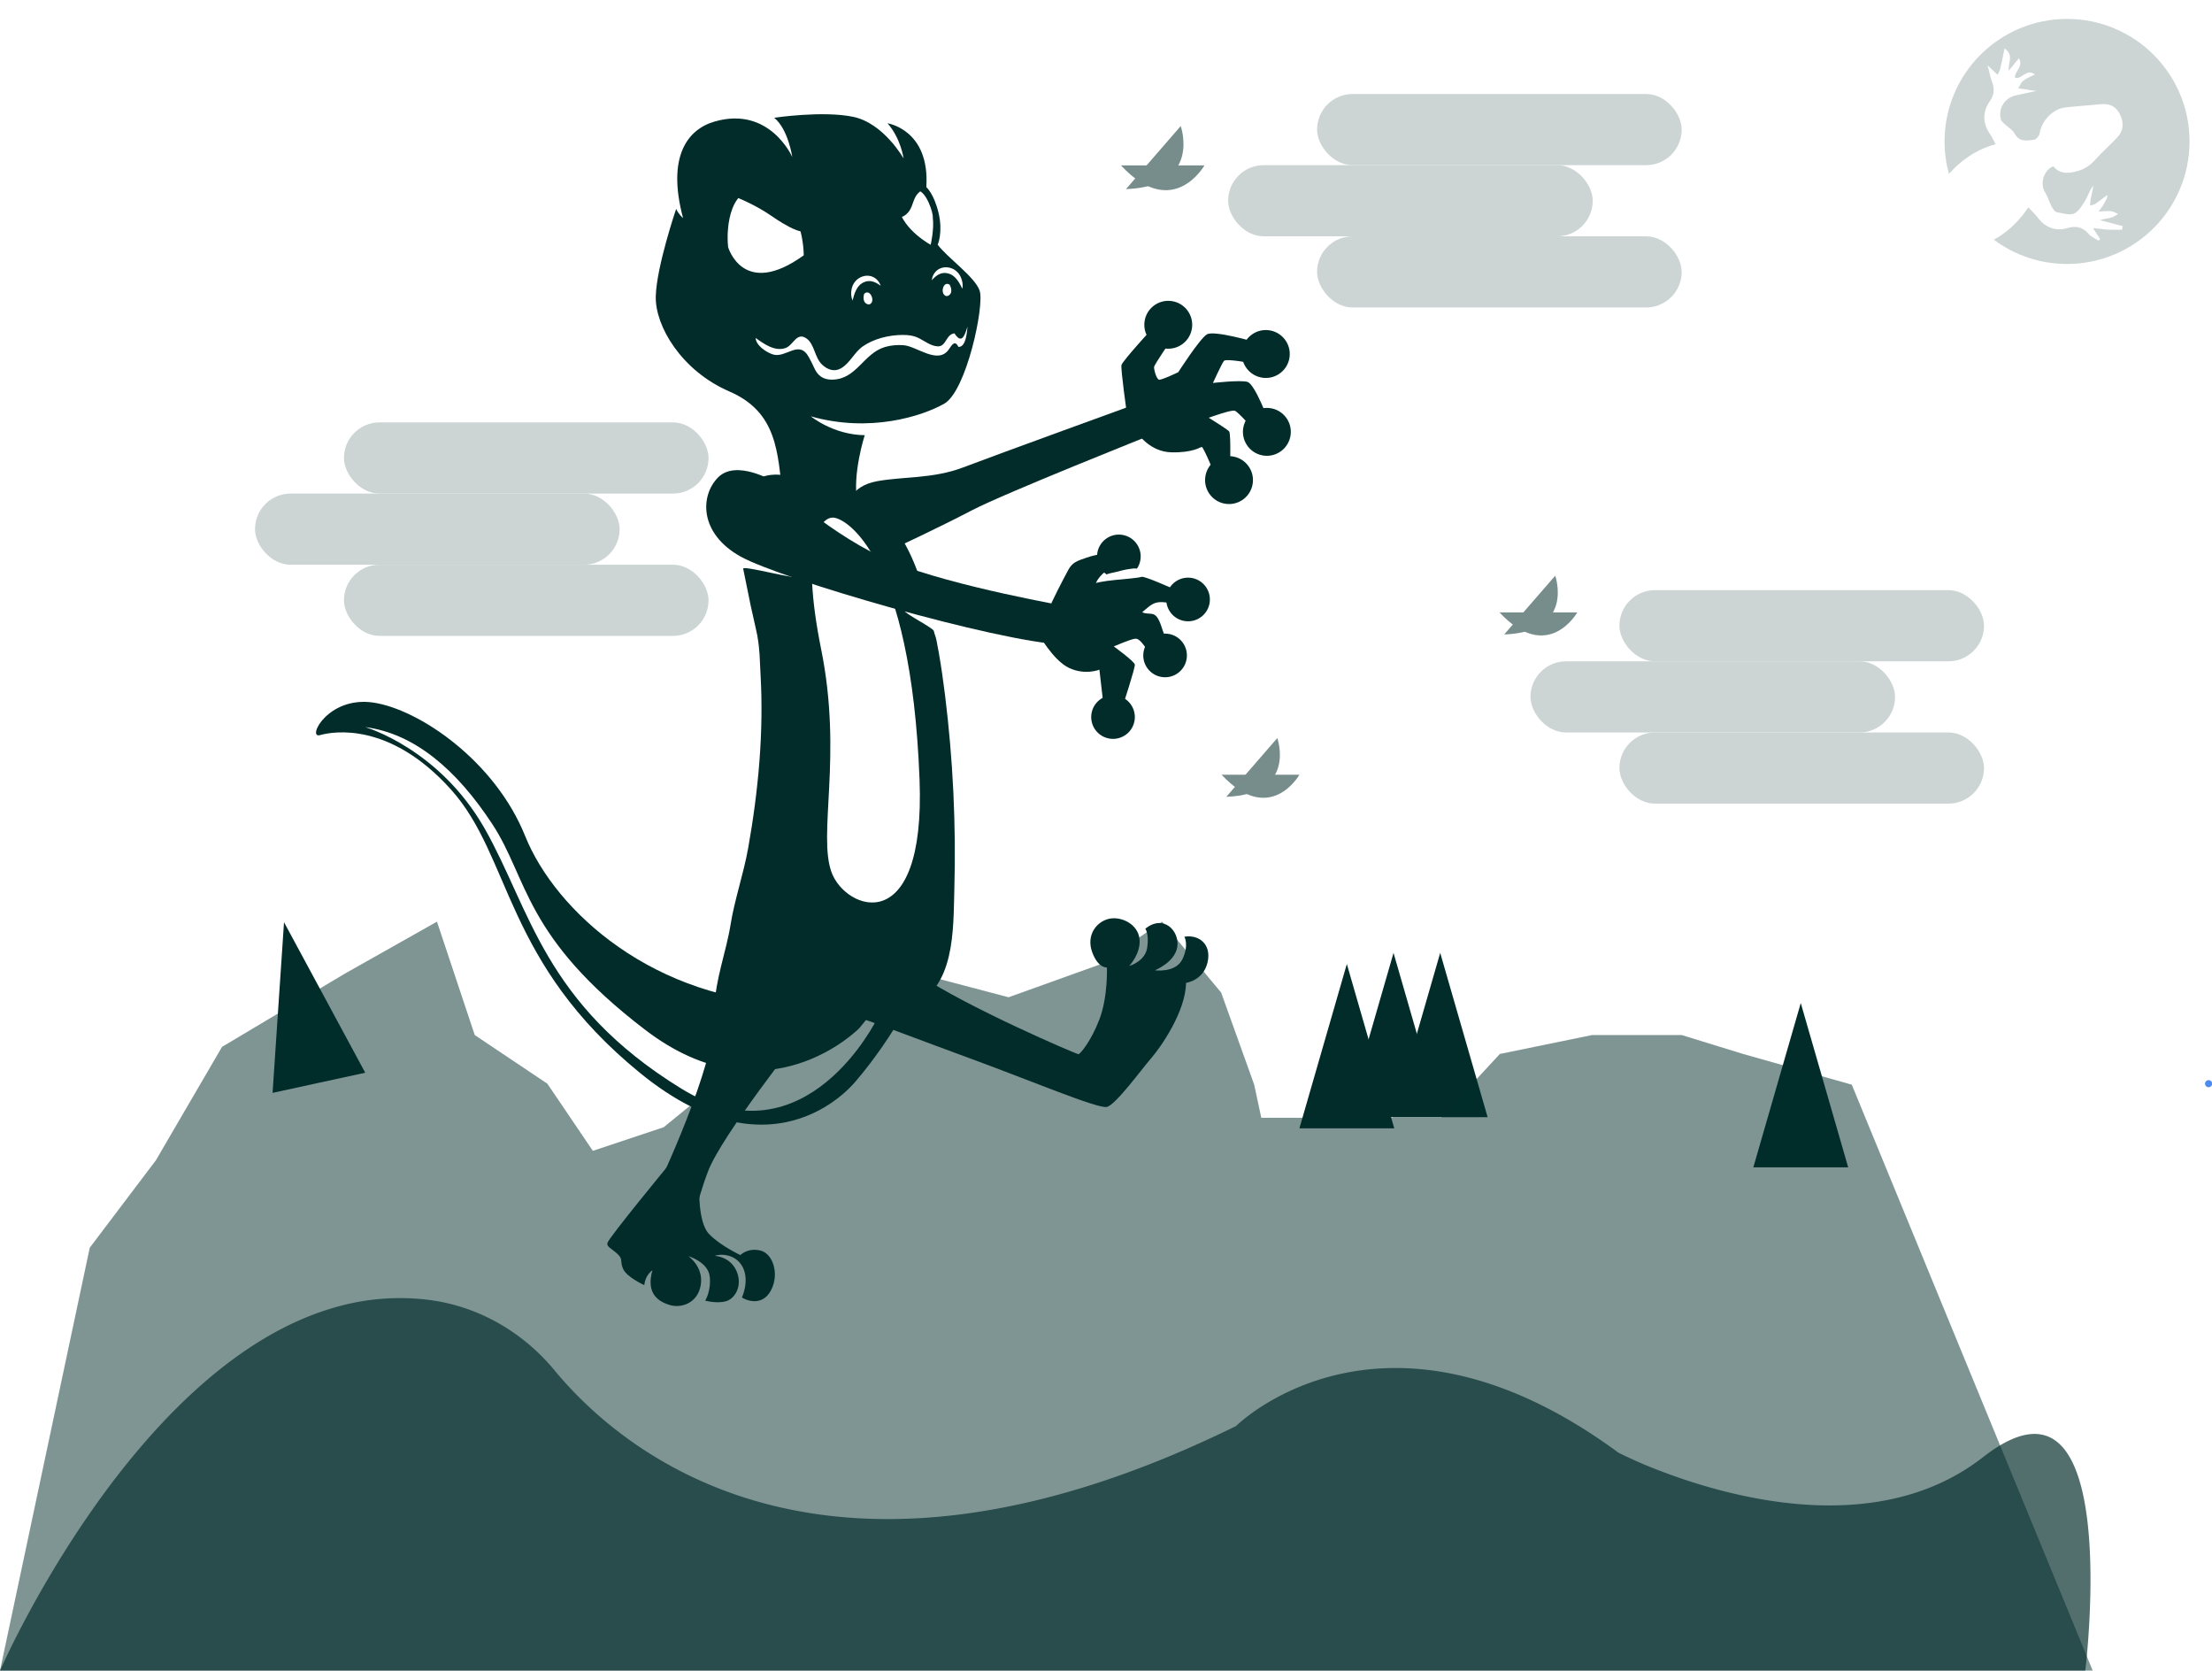 <?xml version="1.0" encoding="UTF-8" standalone="no"?>
<svg
   xmlns:dc="http://purl.org/dc/elements/1.1/"
   xmlns:cc="http://creativecommons.org/ns#"
   xmlns:rdf="http://www.w3.org/1999/02/22-rdf-syntax-ns#"
   xmlns:svg="http://www.w3.org/2000/svg"
   xmlns="http://www.w3.org/2000/svg"
   xmlns:sodipodi="http://sodipodi.sourceforge.net/DTD/sodipodi-0.dtd"
   xmlns:inkscape="http://www.inkscape.org/namespaces/inkscape"
   id="7ebc0697-1fab-4a5d-915f-811f2d1e4cf8"
   data-name="Layer 1"
   width="936.51"
   height="707.22"
   viewBox="0 0 936.51 707.22"
   version="1.1"
   sodipodi:docname="SignUp2.svg"
   inkscape:version="0.92.3 (2405546, 2018-03-11)">
  <sodipodi:namedview
     pagecolor="#ffffff"
     bordercolor="#666666"
     borderopacity="1"
     objecttolerance="10"
     gridtolerance="10"
     guidetolerance="10"
     inkscape:pageopacity="0"
     inkscape:pageshadow="2"
     inkscape:window-width="1853"
     inkscape:window-height="1025"
     id="namedview108"
     showgrid="false"
     inkscape:zoom="0.94384891"
     inkscape:cx="468.255"
     inkscape:cy="353.60999"
     inkscape:window-x="67"
     inkscape:window-y="27"
     inkscape:window-maximized="1"
     inkscape:current-layer="7ebc0697-1fab-4a5d-915f-811f2d1e4cf8" />
  <defs
     id="defs9">
    <linearGradient
       id="c3b6ae59-f5c8-462f-a7a0-99e79fdd0e5d"
       x1="326.5"
       y1="672.4"
       x2="326.5"
       y2="143.43"
       gradientUnits="userSpaceOnUse">
      <stop
         offset="0"
         stop-color="gray"
         stop-opacity="0.25"
         id="stop2" />
      <stop
         offset="0.54"
         stop-color="gray"
         stop-opacity="0.12"
         id="stop4" />
      <stop
         offset="1"
         stop-color="gray"
         stop-opacity="0.1"
         id="stop6" />
    </linearGradient>
  </defs>
  <title
     id="title11">Lighthouse</title>
  <polygon
     points="570.22 408.02 580.26 442.79 590.3 477.56 570.22 477.56 550.14 477.56 560.18 442.79 570.22 408.02"
     fill="#3ad29f"
     id="polygon13"
     style="fill:#012c2a;fill-opacity:1" />
  <polygon
     points="589.99 403.31 600.02 438.08 610.06 472.86 589.99 472.86 569.91 472.86 579.95 438.08 589.99 403.31"
     fill="#3ad29f"
     id="polygon15"
     style="fill:#012c2a;fill-opacity:1" />
  <polygon
     points="609.75 403.31 619.79 438.08 629.83 472.86 609.75 472.86 589.67 472.86 599.71 438.08 609.75 403.31"
     fill="#3ad29f"
     id="polygon17"
     style="fill:#012c2a;fill-opacity:1" />
  <polygon
     points="762.4 424.54 772.44 459.31 782.48 494.09 762.4 494.09 742.32 494.09 752.36 459.31 762.4 424.54"
     fill="#3ad29f"
     id="polygon19"
     style="fill:#012c2a;fill-opacity:1" />
  <polygon
     points="120.25 390.33 137.44 422.18 154.63 454.03 135.02 458.29 115.4 462.56 117.82 426.44 120.25 390.33"
     fill="#3ad29f"
     id="polygon21"
     style="fill:#012c2a;fill-opacity:1" />
  <polygon
     points="0 707.09 38 528.09 66 491.09 94 443.09 146 412.09 185 390.09 201 438.09 231.74 458.67 251 487.09 281 477.09 319 446.09 348 438.09 389 412.09 427 422.09 466 408.09 492 390.09 517 420.09 531 459.09 534 473.09 570 473.09 610 473.09 635 446.09 674 438.09 712 438.09 738 446.09 784 459.09 886 707.09 0 707.09"
     fill="#e0e0e0"
     id="polygon23"
     style="fill:#012c2a;fill-opacity:0.502" />
  <g
     opacity="0.3"
     id="g31"
     style="fill:#012c2a;fill-opacity:1;opacity:0.2">
    <rect
       x="145.62"
       y="178.78"
       width="154.36"
       height="30.12"
       rx="15.06"
       ry="15.06"
       fill="#e0e0e0"
       id="rect25"
       style="fill:#012c2a;fill-opacity:1" />
    <rect
       x="107.97"
       y="208.9"
       width="154.36"
       height="30.12"
       rx="15.06"
       ry="15.06"
       fill="#e0e0e0"
       id="rect27"
       style="fill:#012c2a;fill-opacity:1" />
    <rect
       x="145.62"
       y="239.02"
       width="154.36"
       height="30.12"
       rx="15.06"
       ry="15.06"
       fill="#e0e0e0"
       id="rect29"
       style="fill:#012c2a;fill-opacity:1" />
  </g>
  <g
     opacity="0.3"
     id="g63"
     style="fill:#012c2a;fill-opacity:1;opacity:0.2">
    <rect
       x="557.62"
       y="39.78"
       width="154.36"
       height="30.12"
       rx="15.06"
       ry="15.06"
       fill="#e0e0e0"
       id="rect57"
       style="fill:#012c2a;fill-opacity:1" />
    <rect
       x="519.97"
       y="69.9"
       width="154.36"
       height="30.12"
       rx="15.06"
       ry="15.06"
       fill="#e0e0e0"
       id="rect59"
       style="fill:#012c2a;fill-opacity:1" />
    <rect
       x="557.62"
       y="100.02"
       width="154.36"
       height="30.12"
       rx="15.06"
       ry="15.06"
       fill="#e0e0e0"
       id="rect61"
       style="fill:#012c2a;fill-opacity:1" />
  </g>
  <g
     opacity="0.3"
     id="g71"
     style="fill:#012c2a;fill-opacity:1;opacity:0.2">
    <rect
       x="685.62"
       y="249.78"
       width="154.36"
       height="30.12"
       rx="15.06"
       ry="15.06"
       fill="#e0e0e0"
       id="rect65"
       style="fill:#012c2a;fill-opacity:1" />
    <rect
       x="647.97"
       y="279.9"
       width="154.36"
       height="30.12"
       rx="15.06"
       ry="15.06"
       fill="#e0e0e0"
       id="rect67"
       style="fill:#012c2a;fill-opacity:1" />
    <rect
       x="685.62"
       y="310.02"
       width="154.36"
       height="30.12"
       rx="15.06"
       ry="15.06"
       fill="#e0e0e0"
       id="rect69"
       style="fill:#012c2a;fill-opacity:1" />
  </g>
  <g
     opacity="0.3"
     id="g77"
     style="fill:#012c2a;fill-opacity:1;opacity:0.54">
    <path
       d="M767.32,355.59h32.94S787.85,377.55,767.32,355.59Z"
       transform="translate(-132.47 -96.39)"
       fill="#030b44"
       id="path73"
       style="fill:#012c2a;fill-opacity:1" />
    <path
       d="M769.31,364.93l21.6-24.87S799.35,363.83,769.31,364.93Z"
       transform="translate(-132.47 -96.39)"
       fill="#030b44"
       id="path75"
       style="fill:#012c2a;fill-opacity:1" />
  </g>
  <g
     opacity="0.3"
     id="g83"
     style="fill:#012c2a;fill-opacity:1;opacity:0.54">
    <path
       d="M649.67,424.3h32.94S670.2,446.26,649.67,424.3Z"
       transform="translate(-132.47 -96.39)"
       fill="#030b44"
       id="path79"
       style="fill:#012c2a;fill-opacity:1" />
    <path
       d="M651.66,433.64l21.59-24.87S681.7,432.54,651.66,433.64Z"
       transform="translate(-132.47 -96.39)"
       fill="#030b44"
       id="path81"
       style="fill:#012c2a;fill-opacity:1" />
  </g>
  <g
     opacity="0.3"
     id="g89"
     style="fill:#012c2a;fill-opacity:1;opacity:0.54">
    <path
       d="M607.06,166.4h35.33S629.08,190,607.06,166.4Z"
       transform="translate(-132.47 -96.39)"
       fill="#030b44"
       id="path85"
       style="fill:#012c2a;fill-opacity:1" />
    <path
       d="M609.19,176.43l23.17-26.69S641.42,175.24,609.19,176.43Z"
       transform="translate(-132.47 -96.39)"
       fill="#030b44"
       id="path87"
       style="fill:#012c2a;fill-opacity:1" />
  </g>
  <path
     d="M1067.53,556.56a1.5,1.5,0,0,0,0-3,1.5,1.5,0,0,0,0,3Z"
     transform="translate(-132.47 -96.39)"
     fill="#4d8af0"
     id="path99" />
  <g
     id="g1629"
     transform="matrix(0.804,0.096,-0.096,0.804,-925.148,2.279)"
     style="fill:#012c2a;fill-opacity:1">
    <g
       id="Tail"
       transform="translate(1230.078,-196.482)"
       style="fill:#012c2a;fill-opacity:1">
      <path
         id="path920"
         d="m 422.69,532.33 c 0,0 -27.86,80.8 -97.41,48.68 -76.57,-35.36 -89.45,-83.81 -118.15,-122.71 -28.7,-38.9 -68.38,-45.33 -68.38,-45.33 26.07,0.29 50.16,16.45 72.13,42.61 21.97,26.16 23.24,56.59 92.1,97.22 68.86,40.63 110.98,-14.2 110.98,-14.2 l 6.12,-9.63 -25.58,-8.97 -14.71,10 c -73.94,7.22 -130.78,-33.09 -151.24,-70.42 -20.46,-37.33 -63.13,-59.21 -87.16,-59.84 -24.03,-0.63 -32.29,22.98 -25.61,20.2 6.67,-2.79 35.48,-11.34 71.33,20.07 35.85,31.41 38.26,86.42 116.1,135.64 77.84,49.22 112.54,-9.85 112.54,-9.85 0,0 8.76,-12.71 17.05,-30.63 0.69,-1.49 -5.75,-3.18 -5.75,-3.18 z"
         class="st0"
         inkscape:connector-curvature="0"
         style="fill:#012c2a;fill-opacity:1" />
    </g>
    <g
       id="Body"
       transform="translate(1230.078,-196.482)"
       style="fill:#012c2a;fill-opacity:1">
      <path
         id="path923"
         d="m 368.45,275.25 c -6.44,0.96 -15.51,15.21 2.27,69.23 17.78,54.02 9.54,96.09 19.19,115 9.65,18.91 53.05,29.37 39.92,-53.62 -18.3,-115.73 -54.6,-131.61 -61.38,-130.61 z m 69.43,85.41 c 8.09,32.83 13.74,66.33 16.81,100.01 1.91,20.9 6.7,51.65 -15.58,63.56 -11.97,6.4 -25.84,9.91 -38.31,15.41 -12.26,5.41 -24.02,15.49 -36.86,18.98 -13.88,3.76 -25.03,-8.95 -26.39,-21.99 -1.46,-13.9 2.58,-29.56 3.13,-43.53 0.53,-13.51 3.61,-27.28 4.4,-40.93 1.76,-30.34 0.98,-61.26 -4.36,-91.22 -1.42,-7.96 -1.71,-11.96 -4.02,-19.68 -0.61,-2.06 -4.74,-13.44 -5.31,-15.19 -2.05,-6.26 -4.18,-12.51 -6.21,-18.77 -0.61,-1.86 29.34,2.63 28.75,0.76 -0.59,-1.87 -31.75,-10.13 -32.36,-12.03 -4.42,-13.7 -8.32,-27.7 6.33,-36.72 7.58,-4.67 17.03,-3.1 25.28,-1.01 9.77,2.47 19.21,5.36 29.08,7.64 17.89,4.14 28.32,20.98 35.77,36.38 2.22,4.58 4.25,9.24 6.13,13.96 0.68,1.71 -13.22,1.2 -12.58,2.93 0.55,1.49 15.91,7.07 16.43,8.57 0.77,2.18 1.27,2.52 1.98,4.73 0.39,1.21 1.76,5.61 2.06,6.59 2.13,7.12 4.05,14.33 5.83,21.55 z"
         class="st0"
         inkscape:connector-curvature="0"
         style="fill:#012c2a;fill-opacity:1" />
      <path
         id="path925"
         d="m 384.83,544.78 c 0,0 -35.64,57.92 -40.5,77.36 -4.86,19.44 -4.05,29.16 -4.46,30.78 -0.41,1.62 -24.3,-8.91 -24.3,-8.91 0,0 20.25,-57.11 22.68,-91.94 2.43,-34.83 46.58,-7.29 46.58,-7.29 z"
         class="st0"
         inkscape:connector-curvature="0"
         style="fill:#012c2a;fill-opacity:1" />
      <path
         id="path927"
         d="m 340.71,630.94 c 0,0 1.36,18.33 7.92,23.76 6.56,5.43 17.65,9.05 17.65,9.05 0,0 3.17,-4.3 9.96,-3.62 6.79,0.68 11.54,10.86 8.15,19.91 -3.39,9.05 -11.98,6.99 -14.7,5.64 0,0 3.06,-9.11 -1.46,-15.82 -4.52,-6.71 -12.87,-5.48 -15.2,-4.11 0,0 7.94,-0.68 12.18,6.43 4.24,7.12 1.1,14.51 -3.56,16.43 -4.66,1.92 -10.81,0.96 -10.81,0.96 0,0 2.6,-5.48 0.82,-12.87 -1.78,-7.39 -12.32,-9.17 -12.32,-9.17 0,0 8.76,4.65 8.21,14.37 -0.55,9.72 -8.9,13.14 -14.65,12.18 -5.75,-0.96 -13.42,-3.97 -11.36,-16.97 0,0 -3.42,2.74 -3.29,8.21 0,0 -9.45,-3.01 -11.91,-6.98 -2.46,-3.97 -0.41,-5.07 -4.11,-7.67 -3.7,-2.6 -5.86,-2.87 -5.75,-4.93 0.13,-2.46 27,-44.34 27,-44.34"
         class="st0"
         inkscape:connector-curvature="0"
         style="fill:#012c2a;fill-opacity:1" />
      <path
         id="path929"
         d="m 412.78,533.24 c 1.6,-0.32 32.96,7.68 62.72,14.72 29.76,7.04 67.37,17.79 71.85,16.19 4.48,-1.6 15.83,-21.95 19.99,-28.03 4.16,-6.08 15.04,-26.24 13.44,-41.28 0,0 8.82,-2.22 9.9,-11.95 1.08,-9.73 -6.27,-14.06 -13.63,-11.9 0,0 3.03,3.89 0.43,11.68 -2.6,7.79 -13.63,7.57 -13.63,7.57 0,0 9.95,-5.41 10.17,-13.63 0.22,-8.22 -9.08,-16.22 -17.74,-7.35 0,0 2.38,2.38 2.16,9.73 -0.22,7.35 -8.22,10.6 -8.22,10.6 0,0 5.41,-7.14 3.68,-14.71 -1.73,-7.57 -11.03,-10.82 -17.3,-8.44 -6.27,2.38 -10.6,9.95 -6.49,18.17 4.11,8.22 8.65,7.14 8.65,7.14 0,0 2.38,15.14 -0.65,27.25 -3.03,12.11 -7.86,19.3 -8.73,19.52 -0.87,0.22 -60.49,-17.36 -87.53,-31.2"
         class="st0"
         inkscape:connector-curvature="0"
         style="fill:#012c2a;fill-opacity:1" />
    </g>
    <g
       id="Arms"
       transform="translate(1230.078,-196.482)"
       style="fill:#012c2a;fill-opacity:1">
      <path
         id="path932"
         d="m 375.36,267.83 c 0,0 0.42,-9.99 13.74,-14.16 13.33,-4.16 29.16,-4.71 44.16,-12.62 15,-7.91 88.27,-44.84 88.27,-44.84 l 7.5,16.24 c 0,0 -72.87,39.56 -88.7,50.39 -15.82,10.83 -36.65,23.74 -36.65,23.74 z"
         class="st0"
         inkscape:connector-curvature="0"
         style="fill:#012c2a;fill-opacity:1" />
      <path
         id="path934"
         d="m 514.59,202.31 c 0,0 -5.8,-21.93 -5.62,-24.11 0.18,-2.18 15.23,-23.02 15.23,-23.02 l 9.43,6.16 c 0,0 -7.61,14.5 -7.61,15.77 0,1.27 1.99,6.34 3.44,6.34 1.45,0 9.43,-5.08 9.43,-5.08 0,0 9.06,-18.67 12.51,-21.39 3.44,-2.72 25.01,0.91 25.01,0.91 l -0.36,11.24 c 0,0 -13.23,-0.91 -14.14,0.54 -0.91,1.45 -4.35,12.14 -4.35,12.14 0,0 13.59,-3.26 17.76,-2.72 4.17,0.54 13.59,19.21 13.59,19.21 l -6.71,5.8 c 0,0 -9.61,-8.88 -11.6,-9.24 -1.99,-0.36 -13.05,5.26 -13.05,5.26 0,0 10.15,4.71 11.42,5.8 1.27,1.09 3.08,22.66 3.08,22.66 l -7.07,1.99 c 0,0 -8.34,-15.04 -9.24,-14.86 -0.91,0.18 -4.18,3.58 -15.42,4.67 -11.24,1.09 -18.47,-7.57 -18.47,-7.57"
         class="st0"
         inkscape:connector-curvature="0"
         style="fill:#012c2a;fill-opacity:1" />
      <circle
         id="circle936"
         r="12.52"
         cy="154.37"
         cx="530.77"
         class="st0"
         style="fill:#012c2a;fill-opacity:1" />
      <circle
         id="circle938"
         r="12.52"
         cy="163.49"
         cx="583.23"
         class="st0"
         style="fill:#012c2a;fill-opacity:1" />
      <circle
         id="circle940"
         r="12.52"
         cy="203.83"
         cx="588.6"
         class="st0"
         style="fill:#012c2a;fill-opacity:1" />
      <circle
         id="circle942"
         r="12.52"
         cy="231.22"
         cx="571.94"
         class="st0"
         style="fill:#012c2a;fill-opacity:1" />
      <path
         id="path944"
         d="m 335.58,260.13 c 0,0 -20.86,-9.35 -29.14,1.44 -8.27,10.79 -6.12,30.22 16.55,39.57 22.67,9.35 138.26,28.29 172.79,25.77 l 1.41,-20.04 c 0,0 -61.25,-3.22 -94.35,-12.21 -33.1,-8.99 -67.26,-34.53 -67.26,-34.53 z"
         class="st0"
         inkscape:connector-curvature="0"
         style="fill:#012c2a;fill-opacity:1" />
      <path
         id="path946"
         d="m 483.74,311.93 c 0,0 15.28,-10.71 22.73,-17.41 3.03,-3.38 22.05,-5.88 26.14,-7.68 1.3,-0.57 15.57,3.64 20.29,5.34 0.1,2.09 -0.5,4.4 -1.02,6.44 -3.31,0.21 -7.47,-0.48 -10.52,0.89 -2.51,1.12 -4.38,3.77 -6.31,5.63 1.76,0.77 3.59,0.16 5.44,0.31 3.66,0.31 5.56,6.82 7.1,9.38 1.67,2.78 5.81,7.79 1.64,10.49 -2.87,1.86 -6.49,1 -9.06,-0.95 -1.79,-1.36 -4.57,-5.52 -7.08,-5.02 -2.32,0.46 -10.66,5.33 -10.66,5.33 0,0 11.58,6.49 12.04,8.11 0.46,1.62 -3.71,22.24 -3.71,22.24 l -9.96,1.16 -4.4,-18.53 c 0,0 -7.18,3.94 -15.98,0.93 -8.8,-3.01 -18.07,-15.98 -18.07,-15.98"
         class="st0"
         inkscape:connector-curvature="0"
         style="fill:#012c2a;fill-opacity:1" />
      <circle
         id="circle948"
         r="11.41"
         cy="361.4"
         cx="526.4"
         class="st0"
         style="fill:#012c2a;fill-opacity:1" />
      <circle
         id="circle950"
         r="11.41"
         cy="295.72"
         cx="558.07"
         class="st0"
         style="fill:#012c2a;fill-opacity:1" />
      <circle
         id="circle952"
         r="11.41"
         cy="326.19"
         cx="549.61"
         class="st0"
         style="fill:#012c2a;fill-opacity:1" />
      <path
         id="path954"
         d="m 485.79,311.22 c 2.24,-7.84 5.28,-15.71 8.23,-23.34 1.7,-4.39 4.24,-5.36 8.77,-7.58 3.13,-1.53 6.25,-2.52 9.6,-3.35 0.92,-0.23 2.57,-1.14 3.45,-1.01 1.55,0.22 3.48,3.34 4.03,4.79 -3.64,3.03 -7.4,5.68 -9.73,9.92 -3.16,5.74 1.75,8.47 5.7,12.05"
         class="st0"
         inkscape:connector-curvature="0"
         style="fill:#012c2a;fill-opacity:1" />
      <path
         id="path956"
         d="m 518.44,286.1 c 2.47,-0.92 4.87,-1.96 7.43,-2.6 0.86,-0.21 2.51,-0.76 3.75,-0.61 0.81,-1.57 1.27,-3.34 1.27,-5.23 0,-6.3 -5.11,-11.41 -11.41,-11.41 -6.3,0 -11.41,5.11 -11.41,11.41 0,4.4 2.49,8.21 6.13,10.11 1.33,-0.75 2.99,-1.21 4.24,-1.67 z"
         class="st0"
         inkscape:connector-curvature="0"
         style="fill:#012c2a;fill-opacity:1" />
    </g>
    <g
       id="Head"
       transform="translate(1230.078,-196.482)"
       style="fill:#012c2a;fill-opacity:1">
      <path
         id="path959"
         d="m 406.11,127.11 c 5.98,6.27 21.54,14.52 24.66,21.35 3.42,7.48 -0.71,52.89 -11.44,60.77 -10.74,7.88 -36.78,19.83 -68.43,14.83 0,0 12.71,8.2 29.12,6.44 0,0 -4.2,21.48 0.38,35.26 4.58,13.77 -39.19,1.86 -39.19,1.86 -5.29,-23.09 -8.14,-43.69 -34.21,-51.44 -26.07,-7.75 -42.64,-29.32 -44.08,-44.83 -1.44,-15.51 5.17,-46.61 5.17,-46.61 1.69,2.78 4.16,4.33 4.16,4.33 -12.38,-30.97 -3.13,-46.29 10.27,-52.01 27.71,-11.82 42.64,13.54 42.64,13.54 0,0 -3.83,-14.23 -11.82,-19.24 0,0 24.67,-6.79 40.95,-5.39 16.28,1.4 28.75,18.49 28.75,18.49 0,0 -2.63,-10.23 -10.51,-17.26 0,0 22.47,0.63 24.09,30.72 0,0 4.39,2.91 7.97,12.68 3.58,9.76 1.52,16.51 1.52,16.51 z m -68.91,13.81 c 0,0 -3.23,-30.41 -25.89,-31.44 -16.51,-0.75 -16.33,21.18 -13.88,31.84 -0.01,-0.01 10.96,26.13 39.77,-0.4 z m 36.98,6.83 c -1.14,-0.31 -2.38,-0.31 -3.56,-0.05 -1.17,0.31 -2.23,0.8 -3.18,1.54 -0.49,0.33 -0.88,0.8 -1.3,1.23 -0.34,0.49 -0.73,0.95 -0.97,1.48 -0.57,1.04 -0.86,2.15 -0.99,3.25 -0.25,2.19 0.17,4.34 1.16,6.19 0.27,-2.06 0.58,-3.97 1.21,-5.66 0.31,-0.84 0.66,-1.63 1.14,-2.3 0.44,-0.69 1,-1.26 1.63,-1.74 l 0.48,-0.35 c 0.16,-0.12 0.36,-0.2 0.53,-0.3 0.35,-0.24 0.72,-0.35 1.09,-0.51 0.75,-0.25 1.52,-0.39 2.35,-0.37 1.67,0.04 3.47,0.75 5.26,1.77 -0.87,-1.91 -2.56,-3.54 -4.85,-4.18 z m -3.21,9.4 c -0.34,1.93 -0.03,4.58 2.17,5.14 0.96,0.24 1.71,0 2.19,-0.94 1.27,-2.41 -2.02,-7.1 -4.36,-4.2 z m 34.28,-11.24 c 1.16,-1.7 2.47,-3.12 3.96,-3.89 0.74,-0.38 1.49,-0.59 2.27,-0.69 0.4,-0.01 0.79,-0.07 1.2,-0.01 0.2,0.02 0.41,0 0.61,0.04 l 0.58,0.11 c 0.77,0.15 1.52,0.42 2.22,0.85 0.72,0.39 1.38,0.95 2.03,1.57 1.3,1.25 2.41,2.84 3.55,4.57 0.09,-2.09 -0.47,-4.21 -1.65,-6.08 -0.59,-0.93 -1.34,-1.81 -2.3,-2.49 -0.44,-0.37 -1,-0.62 -1.52,-0.91 -0.56,-0.2 -1.12,-0.45 -1.71,-0.54 -1.18,-0.26 -2.35,-0.23 -3.53,0 -1.17,0.28 -2.29,0.82 -3.18,1.6 -1.77,1.58 -2.59,3.78 -2.53,5.87 z m -2.79,-18.33 c 0,0 0.94,-8.26 -0.61,-14.37 0.09,-2.09 -4.86,-12.91 -9.3,-12.99 -7.31,-0.14 -9.07,8.29 -9.01,10.38 4.03,11.15 18.92,16.98 18.92,16.98 z m 10.22,25.22 c 0.84,0.63 1.62,0.53 2.38,-0.11 1.74,-1.46 0.86,-3.99 -0.28,-5.58 -3.38,-1.59 -4.29,4.07 -2.1,5.69 z m 12.74,19.89 c -0.9,2.15 -2.32,2.78 -5.14,-0.62 -4.49,1.11 -3.34,7.52 -7.95,7.8 -3.49,0.21 -6.68,-1.78 -9.83,-2.95 -3.14,-1.17 -5.88,-1.21 -9.16,-0.79 -6.96,0.88 -14.62,3.72 -19.9,8.46 -3.93,3.53 -5.6,9.5 -9.9,12.68 -3.23,2.39 -6.88,1.55 -9.97,-0.72 -4.42,-3.23 -5.2,-10.1 -9.65,-12.58 -5.67,-3.16 -6.46,4.2 -10.36,6.16 -5.35,2.68 -11.56,-0.79 -16.22,-3.34 0.66,3.88 6.42,6.81 10.03,7.49 6.98,1.3 12.59,-9.56 18.79,-0.82 1.11,1.56 2.31,3.31 3.28,4.95 2.32,3.96 5.34,5.96 10.37,5.26 12.57,-1.76 14.43,-15.46 25.19,-20.17 2.99,-1.31 6.37,-1.96 9.62,-2.11 6.87,-0.32 19.11,8.18 23.75,-0.65 1.35,-2.58 2.49,-5.38 4.87,-1.87 4.06,-0.45 3.4,-8.43 3.43,-11.15 -0.35,1.83 -0.71,3.67 -1.25,4.97 z"
         class="st0"
         inkscape:connector-curvature="0"
         style="fill:#012c2a;fill-opacity:1" />
      <path
         id="path961"
         d="m 338.37,126.8 c -1.6,5.97 -19.07,-3.67 -21.43,-4.87 -6.94,-3.53 -15.13,-6.35 -22.76,-8.1 -2.47,-0.57 -5.18,-0.41 -7.48,-1.07 -5.88,-12.58 25.29,-13.45 31.53,-12.61 13.7,1.85 27.92,8.78 26.98,24.7"
         class="st0"
         inkscape:connector-curvature="0"
         style="fill:#012c2a;fill-opacity:1" />
      <path
         id="path963"
         d="m 382.41,114.75 c 2.89,1.74 5.75,-1.27 6.92,-3.56 1.56,-3.06 1.28,-6.98 3.47,-9.66 1.25,-1.53 1.95,-1.54 0.71,-3.42 -1.51,-2.28 -4.38,-2.65 -6.96,-2.01 -6.64,1.65 -8.94,10.76 -8.54,16.61"
         class="st0"
         inkscape:connector-curvature="0"
         style="fill:#012c2a;fill-opacity:1" />
    </g>
  </g>
  <path
     inkscape:connector-curvature="0"
     style="fill:#012c2a;fill-opacity:0.677"
     d="M 882.87,707.09 H 0 c 0,0 57,-131 143.4,-154.18 a 98.17,98.17 0 0 1 38.27,-2.71 c 20.84,2.65 39.69,13.58 53.08,29.77 28.32,34.24 115.05,108.85 288.58,23.59 0,0 62.12,-62.12 161.89,11.29 a 191.58,191.58 0 0 0 19,8.2 c 30.61,11.57 91.84,27.69 135.37,-6.32 60.23,-47.06 43.28,90.36 43.28,90.36 z"
     id="path55" />
  <g
     id="g4950"
     transform="matrix(1.224,0,0,-1.224,875.14,8.012)"
     inkscape:export-filename="/media/asap/a7352e73-b318-4d06-b76b-68d83a8ff5291/Businesses/Charity/ComePlayGlasgow/Marketign/Facebook/ProfilePhoto.png"
     inkscape:export-xdpi="299.73334"
     inkscape:export-ydpi="299.73334"
     style="opacity:0.2">
    <path
       d="m 0,0 c -23.399,0 -42.368,-18.969 -42.368,-42.368 0,-3.879 0.532,-7.631 1.508,-11.2 4.249,4.646 9.294,8.382 16.144,10.252 -0.702,1.29 -1.212,2.485 -1.943,3.524 -2.596,3.687 -2.612,7.767 -0.022,11.378 1.501,2.093 1.67,4.329 0.701,6.753 -0.72,1.799 -0.906,3.812 -1.543,5.644 0.66,-0.642 1.344,-1.258 2.015,-1.889 0.497,-0.466 0.991,-0.934 1.486,-1.402 0.304,0.659 0.726,1.289 0.89,1.981 0.538,2.277 0.983,4.576 1.519,7.127 3.38,-2.314 1.101,-4.97 1.468,-7.669 1.109,1.352 2.217,2.703 3.51,4.28 1.643,-2.994 -1.51,-4.427 -1.397,-6.709 2.401,-0.832 3.843,3.344 6.929,1.098 -1.624,-0.847 -2.994,-1.34 -4.072,-2.199 -0.765,-0.61 -1.137,-1.713 -1.685,-2.597 0.861,-0.118 1.724,-0.23 2.585,-0.358 1.303,-0.195 2.583,-0.543 3.921,-0.504 -2.421,-0.454 -4.809,-1.076 -7.226,-1.546 -3.922,-0.764 -6.382,-4.582 -5.293,-8.408 0.165,-0.576 0.788,-1.048 1.262,-1.502 1.167,-1.122 2.751,-1.999 3.482,-3.347 1.626,-2.993 4.223,-2.417 6.655,-2.134 0.752,0.087 1.836,1.293 1.964,2.112 0.7,4.515 4.575,8.614 9.056,9.098 3.982,0.43 7.983,0.682 11.968,1.087 2.927,0.298 5.253,-0.553 6.658,-3.249 1.478,-2.834 1.505,-5.679 -0.71,-8.113 -2.405,-2.644 -5.162,-4.972 -7.532,-7.644 -1.829,-2.062 -3.844,-3.498 -6.546,-4.175 -3.082,-0.773 -5.924,-1.028 -8.126,1.724 -3.348,-1.316 -4.721,-6.027 -2.887,-8.96 0.982,-1.571 1.484,-3.436 2.358,-5.085 0.392,-0.742 1.081,-1.71 1.777,-1.847 5.434,-1.067 6.264,-1.649 9.536,3.615 1.084,1.744 1.676,3.794 2.902,5.451 0.038,-0.014 0.04,-0.015 0.078,-0.029 -0.1,-1.61 -0.641,-3.149 -0.899,-4.733 -0.107,-0.662 -0.101,-1.341 -0.145,-2.012 0.605,0.194 1.294,0.264 1.8,0.605 1.393,0.941 2.709,1.995 4.1,3.038 0.294,-0.755 -0.804,-2.797 -2.954,-5.721 1.631,0.081 2.941,0.286 4.22,0.161 0.869,-0.085 1.693,-0.632 2.537,-0.972 -0.721,-0.4 -1.405,-0.908 -2.172,-1.17 -1.33,-0.454 -2.806,-0.481 -4.128,-0.959 l 7.857,-2.068 -0.199,-1.252 c -1.603,0 -3.209,-0.066 -4.808,0.019 -1.757,0.094 -3.503,0.394 -5.257,0.559 -0.004,-0.007 -0.005,-0.008 -0.009,-0.015 0.831,-1.261 1.662,-2.522 2.493,-3.783 l -0.57,-0.562 c -1.151,0.755 -2.555,1.299 -3.404,2.308 -2.104,2.5 -4.592,2.903 -7.505,1.998 -3.614,-1.124 -7.451,0.202 -9.75,3.237 -1.023,1.35 -2.282,2.522 -3.609,3.967 -3.387,-4.99 -7.347,-8.702 -11.936,-11.177 7.063,-5.272 15.825,-8.394 25.316,-8.394 23.399,0 42.368,18.969 42.368,42.368 C 42.368,-18.969 23.399,0 0,0"
       style="fill:#012c2a;fill-opacity:1;fill-rule:nonzero;stroke:none"
       id="path4952"
       inkscape:connector-curvature="0" />
  </g>
</svg>
